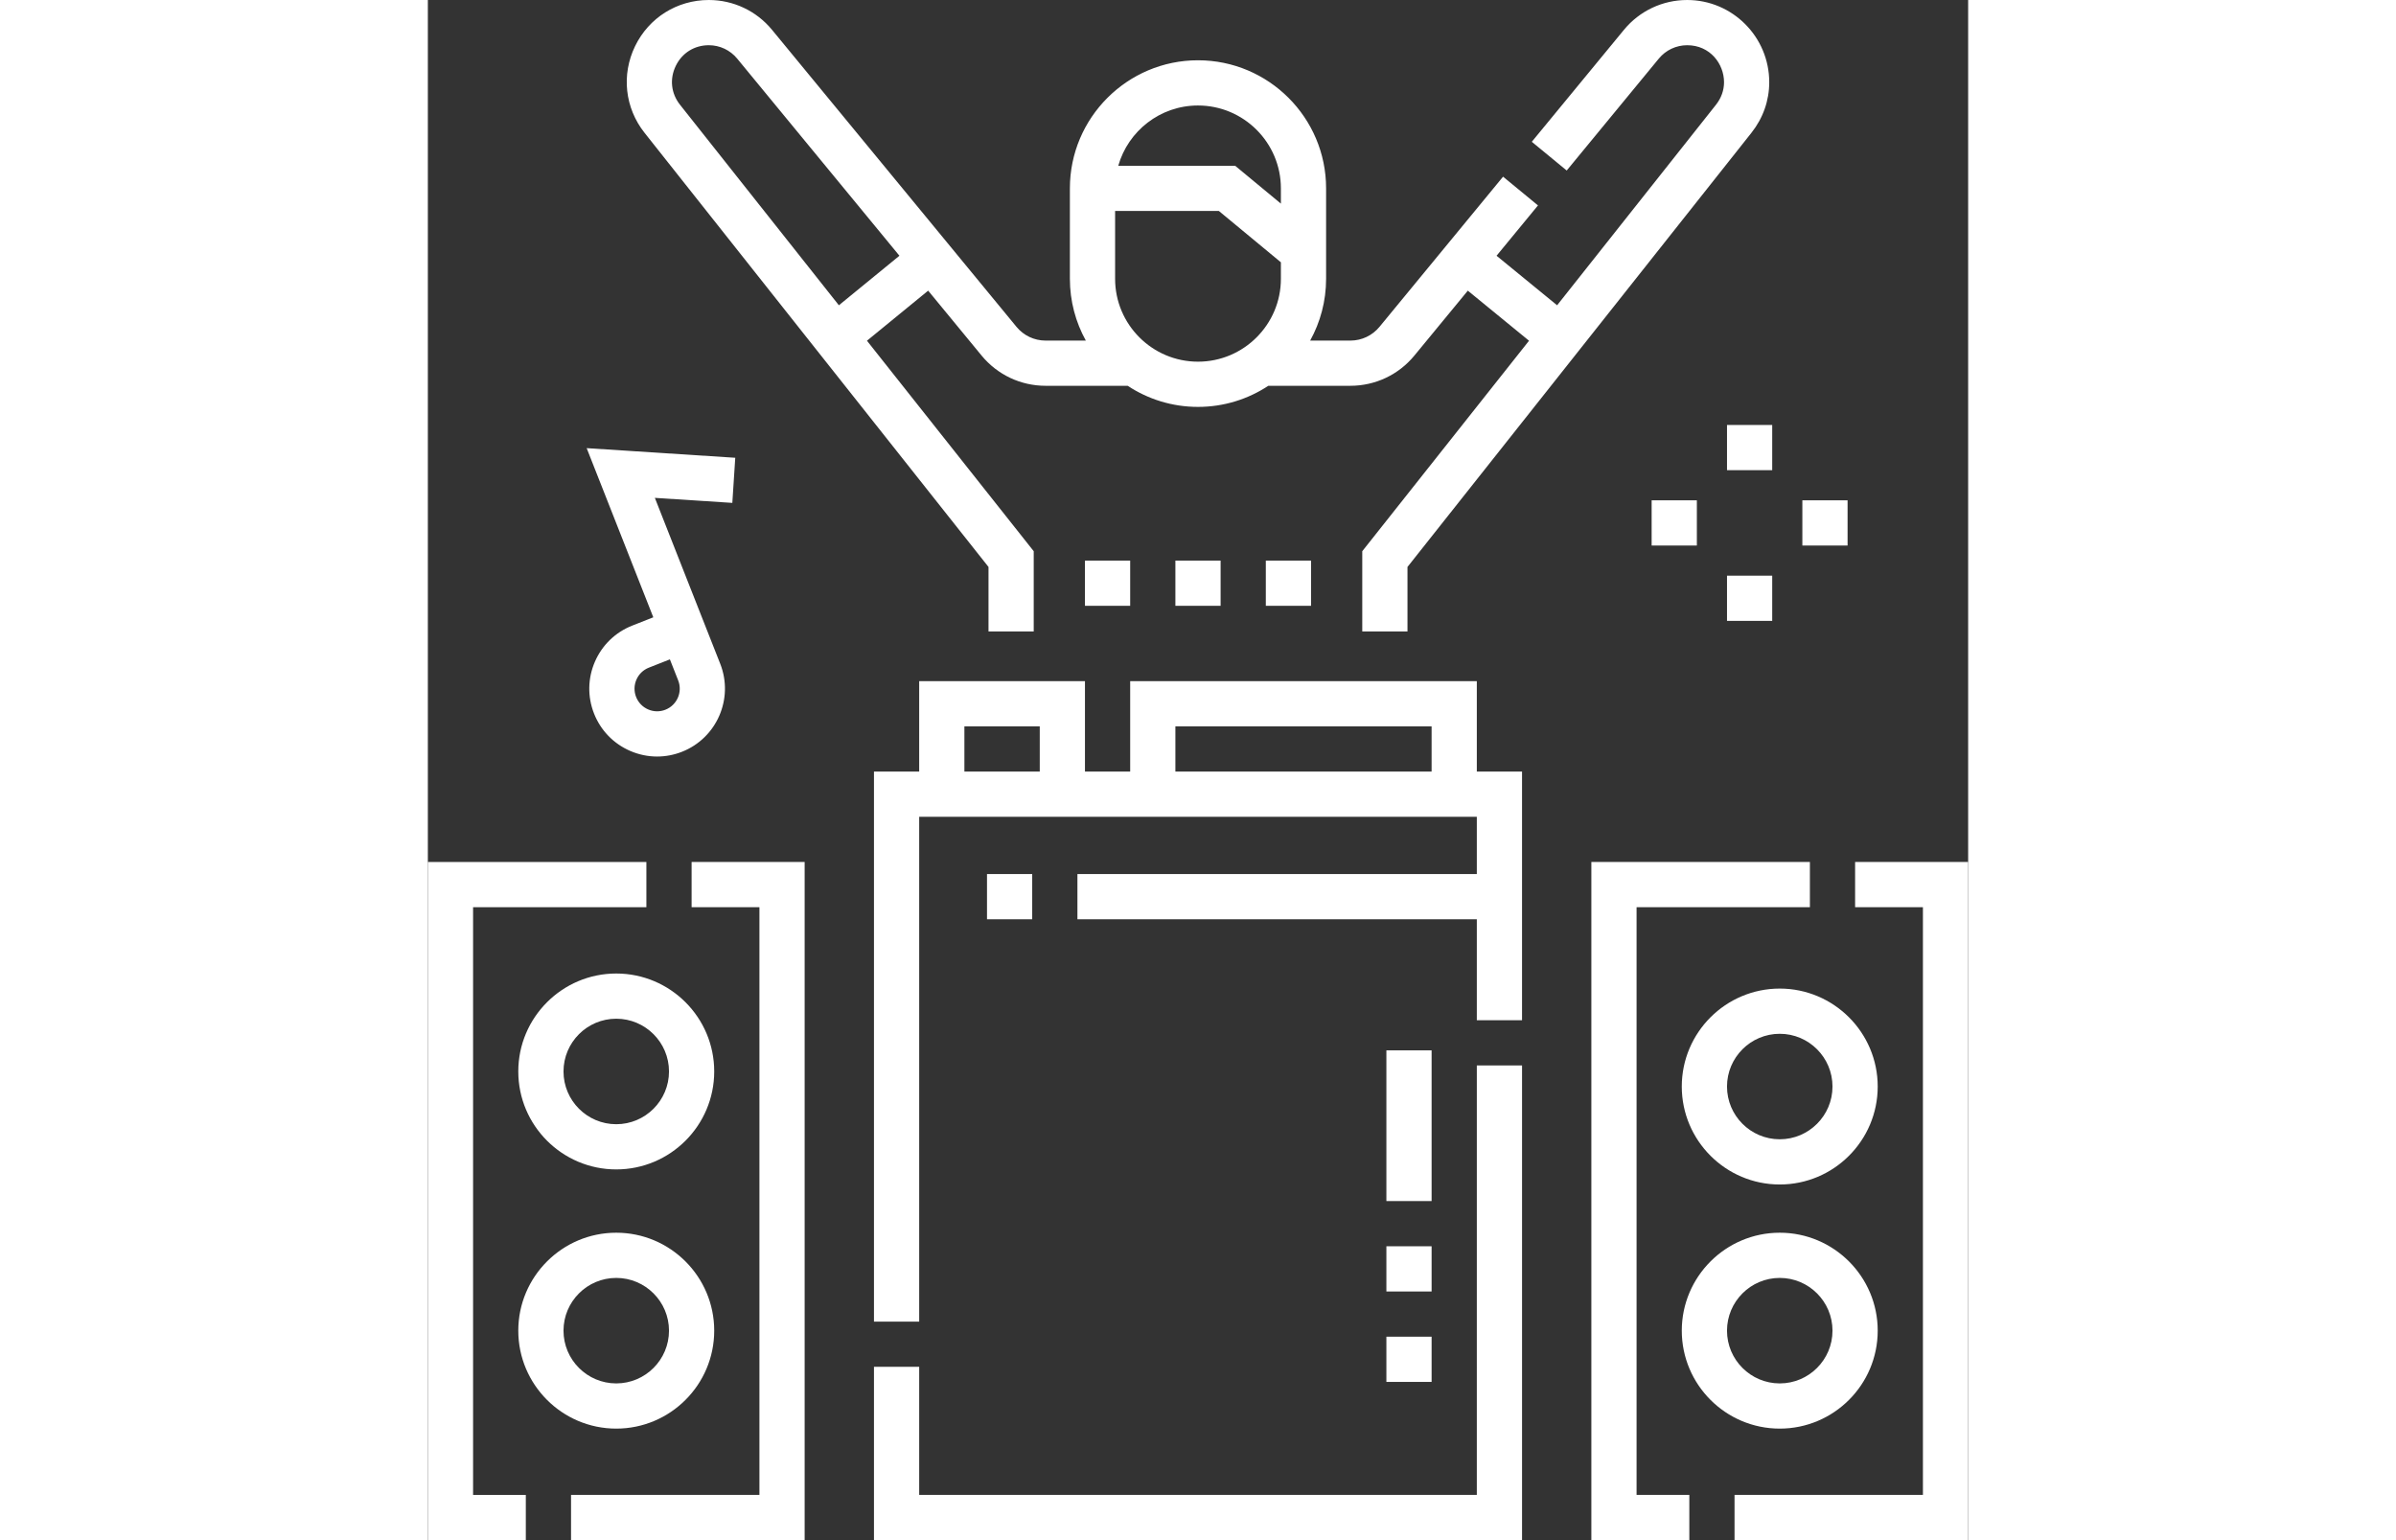 <svg fill = 'white' height="45pt" viewBox="0 0 512 512" width="70pt" xmlns="http://www.w3.org/2000/svg"><rect x="0" y="0" width="512" height="512" fill="#333333" stroke="none"/><path d="m87.672 301.59h22.543v195.379h-62.621v15.031h77.652v-225.441h-37.574zm0 0"/><path d="m15.031 301.59h57.609v-15.031h-72.641v225.441h32.562v-15.031h-17.531zm0 0"/><path d="m348.68 496.969h-185.359v-42.582h-15.031v57.613h215.422v-157.809h-15.031zm0 0"/><path d="m185.863 290.566h15.027v15.031h-15.027zm0 0"/><path d="m30.059 356.195c0 17.957 14.609 32.562 32.562 32.562 17.957 0 32.566-14.605 32.566-32.562 0-17.953-14.609-32.562-32.566-32.562-17.953 0-32.562 14.609-32.562 32.562zm50.098 0c0 9.668-7.867 17.535-17.535 17.535-9.668 0-17.531-7.867-17.531-17.535 0-9.668 7.863-17.535 17.531-17.535 9.668 0 17.535 7.867 17.535 17.535zm0 0"/><path d="m95.188 442.363c0-17.953-14.609-32.562-32.566-32.562-17.953 0-32.562 14.609-32.562 32.562 0 17.957 14.609 32.562 32.562 32.562 17.957 0 32.566-14.605 32.566-32.562zm-50.098 0c0-9.668 7.863-17.535 17.531-17.535 9.668 0 17.535 7.867 17.535 17.535s-7.867 17.535-17.535 17.535c-9.668 0-17.531-7.867-17.531-17.535zm0 0"/><path d="m481.941 442.363c0-17.953-14.609-32.562-32.562-32.562-17.957 0-32.566 14.609-32.566 32.562 0 17.957 14.609 32.562 32.566 32.562 17.953 0 32.562-14.605 32.562-32.562zm-50.098 0c0-9.668 7.867-17.535 17.535-17.535 9.668 0 17.531 7.867 17.531 17.535s-7.863 17.535-17.531 17.535c-9.668 0-17.535-7.867-17.535-17.535zm0 0"/><path d="m401.785 301.59h57.613v-15.031h-72.645v225.441h32.566v-15.031h-17.535zm0 0"/><path d="m474.426 286.559v15.031h22.543v195.379h-62.621v15.031h77.652v-225.441zm0 0"/><path d="m416.812 361.207c0 17.953 14.609 32.562 32.566 32.562 17.953 0 32.562-14.609 32.562-32.562 0-17.957-14.609-32.566-32.562-32.566-17.957 0-32.566 14.609-32.566 32.566zm50.098 0c0 9.668-7.863 17.531-17.531 17.531-9.668 0-17.535-7.863-17.535-17.531s7.867-17.535 17.535-17.535c9.668 0 17.531 7.867 17.531 17.535zm0 0"/><path d="m186.363 188.477v21.434h15.031v-26.664l-55.434-69.977 20.344-16.648 17.766 21.586c5.25 6.383 13.004 10.043 21.273 10.043h27.281c6.715 4.43 14.746 7.016 23.375 7.016s16.66-2.586 23.375-7.016h27.281c8.27 0 16.023-3.66 21.273-10.043l17.766-21.582 20.344 16.645-55.434 69.977v26.664h15.031v-21.434l114.328-144.324c3.875-4.895 5.922-10.711 5.922-16.824 0-15.066-12.234-27.328-27.273-27.328-8.172 0-15.84 3.617-21.035 9.93l-30.617 37.203 11.605 9.551 30.617-37.203c2.328-2.828 5.766-4.449 9.43-4.449 7.664 0 12.246 6.254 12.246 12.301 0 2.688-.926 5.277-2.676 7.488l-52.809 66.664-20.129-16.465 13.77-16.734-11.605-9.551-41.082 49.922c-2.391 2.902-5.914 4.566-9.672 4.566h-13.371c3.371-6.098 5.297-13.098 5.297-20.543v-30.059c0-23.48-19.102-42.582-42.582-42.582s-42.582 19.102-42.582 42.582v30.059c0 7.445 1.926 14.445 5.297 20.543h-13.371c-3.758 0-7.285-1.664-9.672-4.566l-81.254-98.727c-5.191-6.312-12.859-9.93-21.031-9.93-10.535 0-19.93 5.895-24.52 15.379-4.59 9.488-3.375 20.512 3.168 28.773zm69.637-153.406c15.191 0 27.555 12.359 27.555 27.551v5.07l-15.203-12.582h-38.855c3.281-11.551 13.918-20.039 26.504-20.039zm-27.555 35.066h34.492l20.617 17.062v5.48c0 15.195-12.363 27.555-27.555 27.555s-27.555-12.359-27.555-27.555zm-146.047-48.215c2.086-4.316 6.195-6.891 10.988-6.891 3.664 0 7.102 1.621 9.43 4.449l53.938 65.539-20.129 16.465-52.809-66.664c-2.977-3.758-3.508-8.582-1.418-12.898zm0 0"/><path d="m348.68 226.441h-115.223v30.059h-15.031v-30.059h-55.105v30.059h-15.031v182.859h15.031v-167.828h185.359v19.035h-132.758v15.031h132.758v33.566h15.031v-82.664h-15.031zm-145.281 30.059h-25.051v-15.027h25.051zm130.254 0h-85.168v-15.027h85.168zm0 0"/><path d="m431.844 141.277h15.027v15.027h-15.027zm0 0"/><path d="m431.844 191.375h15.027v15.027h-15.027zm0 0"/><path d="m406.793 166.324h15.031v15.031h-15.031zm0 0"/><path d="m456.891 166.324h15.031v15.031h-15.031zm0 0"/><path d="m67.953 207.969c-5.605 2.207-10.012 6.465-12.414 11.984-2.398 5.523-2.508 11.648-.301 17.254 2.207 5.602 6.465 10.008 11.984 12.41 2.883 1.254 5.934 1.883 8.984 1.883 2.793 0 5.59-.527 8.27-1.582 11.562-4.555 17.27-17.672 12.715-29.238l-5.801-14.715-15.934-40.457 25.754 1.668.973-14.996-49.391-3.199 22.148 56.234zm12.5 11.227 2.754 6.992c1.52 3.855-.383 8.23-4.238 9.746-1.867.738-3.91.703-5.75-.098-1.84-.801-3.262-2.273-3.996-4.137-.734-1.871-.699-3.91.102-5.754.801-1.84 2.27-3.258 4.137-3.992zm0 0"/><path d="m293.574 201.395h-15.031v-15.031h15.031zm-30.059 0h-15.031v-15.031h15.031zm-30.059 0h-15.031v-15.031h15.031zm0 0"/><path d="m333.652 459.398h-15.031v-15.031h15.031zm0-30.059h-15.031v-15.031h15.031zm0-30.059h-15.031v-50.098h15.031zm0 0"/></svg>
